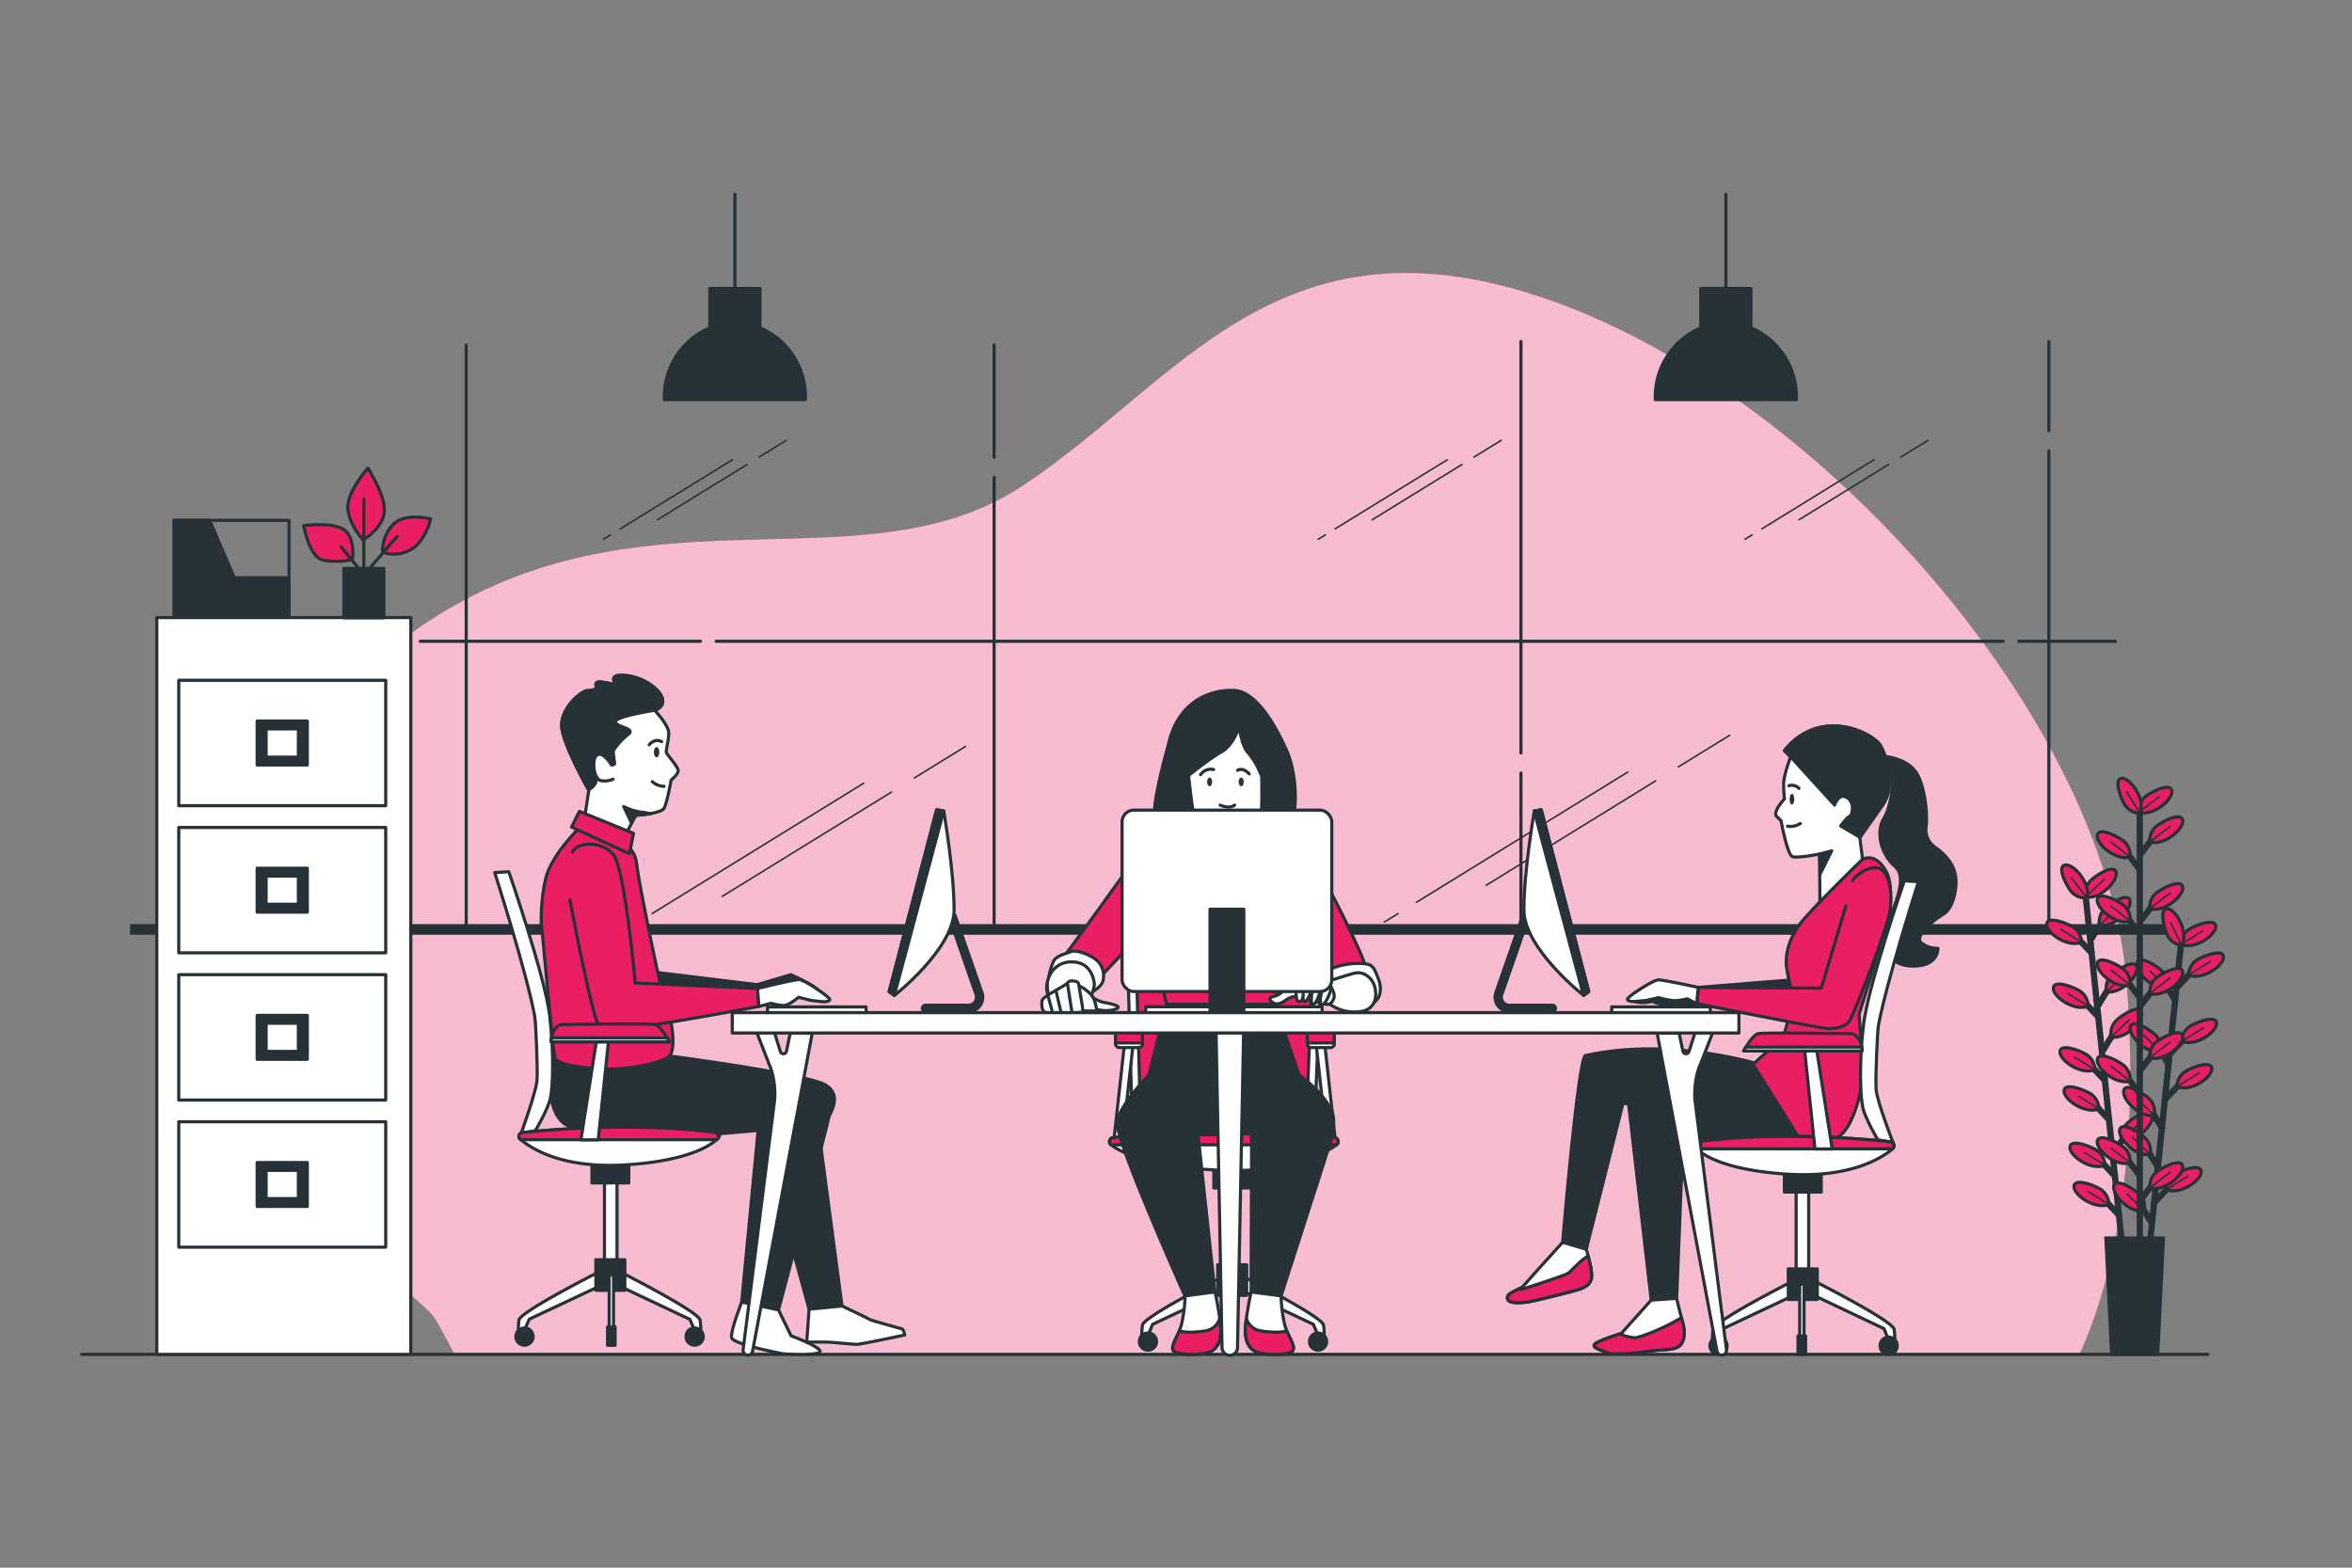 <svg xmlns="http://www.w3.org/2000/svg" viewBox="0 0 750 500"><rect x="0" y="0" width="750" height="500" fill="#808080" stroke="none"/><g id="freepik--background-simple--inject-177"><path d="M139,421c2.21,3.87,4.42,8,5.95,11H663c4.4-9,21.07-48.56,15-120-7-82-96-185-183-216s-119,26-169,59-118-1-186,41S68,319,90,361,135,414,139,421Z" style="fill:#E91E63"></path><path d="M139,421c2.21,3.87,4.42,8,5.95,11H663c4.4-9,21.07-48.56,15-120-7-82-96-185-183-216s-119,26-169,59-118-1-186,41S68,319,90,361,135,414,139,421Z" style="fill:#fff;opacity:0.7"></path></g><g id="freepik--Window--inject-177"><rect x="41.48" y="294.74" width="649.15" height="3.39" style="fill:#263238"></rect><line x1="485" y1="240.17" x2="485" y2="108.9" style="fill:none;stroke:#263238;stroke-linecap:round;stroke-linejoin:round"></line><line x1="485" y1="296.74" x2="485" y2="246.55" style="fill:none;stroke:#263238;stroke-linecap:round;stroke-linejoin:round"></line><line x1="317" y1="145.9" x2="317" y2="110.07" style="fill:none;stroke:#263238;stroke-linecap:round;stroke-linejoin:round"></line><line x1="317" y1="296.74" x2="317" y2="152.28" style="fill:none;stroke:#263238;stroke-linecap:round;stroke-linejoin:round"></line><line x1="653.34" y1="137.4" x2="653.34" y2="108.9" style="fill:none;stroke:#263238;stroke-linecap:round;stroke-linejoin:round"></line><line x1="653.34" y1="296.74" x2="653.34" y2="143.77" style="fill:none;stroke:#263238;stroke-linecap:round;stroke-linejoin:round"></line><line x1="148.66" y1="296.74" x2="148.66" y2="110.07" style="fill:none;stroke:#263238;stroke-linecap:round;stroke-linejoin:round"></line><line x1="643.74" y1="204.53" x2="674.57" y2="204.53" style="fill:none;stroke:#263238;stroke-linecap:round;stroke-linejoin:round"></line><line x1="228.37" y1="204.53" x2="638.78" y2="204.53" style="fill:none;stroke:#263238;stroke-linecap:round;stroke-linejoin:round"></line><line x1="134" y1="204.53" x2="223.41" y2="204.53" style="fill:none;stroke:#263238;stroke-linecap:round;stroke-linejoin:round"></line><line x1="422.66" y1="170.58" x2="420.35" y2="171.99" style="fill:none;stroke:#263238;stroke-linecap:round;stroke-linejoin:round;stroke-width:0.5px"></line><line x1="461.48" y1="146.65" x2="425.75" y2="168.67" style="fill:none;stroke:#263238;stroke-linecap:round;stroke-linejoin:round;stroke-width:0.5px"></line><line x1="466.19" y1="148.14" x2="437.57" y2="165.78" style="fill:none;stroke:#263238;stroke-linecap:round;stroke-linejoin:round;stroke-width:0.5px"></line><line x1="478.69" y1="140.44" x2="470.05" y2="145.76" style="fill:none;stroke:#263238;stroke-linecap:round;stroke-linejoin:round;stroke-width:0.5px"></line><line x1="194.7" y1="170.58" x2="192.4" y2="171.99" style="fill:none;stroke:#263238;stroke-linecap:round;stroke-linejoin:round;stroke-width:0.5px"></line><line x1="233.52" y1="146.65" x2="197.79" y2="168.67" style="fill:none;stroke:#263238;stroke-linecap:round;stroke-linejoin:round;stroke-width:0.5px"></line><line x1="238.23" y1="148.14" x2="209.61" y2="165.78" style="fill:none;stroke:#263238;stroke-linecap:round;stroke-linejoin:round;stroke-width:0.5px"></line><line x1="250.73" y1="140.44" x2="242.09" y2="145.76" style="fill:none;stroke:#263238;stroke-linecap:round;stroke-linejoin:round;stroke-width:0.5px"></line><line x1="558.73" y1="170.58" x2="556.43" y2="171.99" style="fill:none;stroke:#263238;stroke-linecap:round;stroke-linejoin:round;stroke-width:0.5px"></line><line x1="597.55" y1="146.65" x2="561.82" y2="168.67" style="fill:none;stroke:#263238;stroke-linecap:round;stroke-linejoin:round;stroke-width:0.5px"></line><line x1="602.26" y1="148.14" x2="573.64" y2="165.78" style="fill:none;stroke:#263238;stroke-linecap:round;stroke-linejoin:round;stroke-width:0.5px"></line><line x1="614.76" y1="140.44" x2="606.12" y2="145.76" style="fill:none;stroke:#263238;stroke-linecap:round;stroke-linejoin:round;stroke-width:0.5px"></line><line x1="275.4" y1="249.8" x2="207.98" y2="291.35" style="fill:none;stroke:#263238;stroke-linecap:round;stroke-linejoin:round;stroke-width:0.5px"></line><line x1="284.29" y1="252.61" x2="230.28" y2="285.9" style="fill:none;stroke:#263238;stroke-linecap:round;stroke-linejoin:round;stroke-width:0.5px"></line><line x1="307.88" y1="238.07" x2="291.57" y2="248.12" style="fill:none;stroke:#263238;stroke-linecap:round;stroke-linejoin:round;stroke-width:0.5px"></line><line x1="445.78" y1="291.4" x2="441.43" y2="294.08" style="fill:none;stroke:#263238;stroke-linecap:round;stroke-linejoin:round;stroke-width:0.5px"></line><line x1="519.04" y1="246.26" x2="451.62" y2="287.81" style="fill:none;stroke:#263238;stroke-linecap:round;stroke-linejoin:round;stroke-width:0.5px"></line><line x1="527.93" y1="249.06" x2="473.92" y2="282.35" style="fill:none;stroke:#263238;stroke-linecap:round;stroke-linejoin:round;stroke-width:0.5px"></line><line x1="551.52" y1="234.53" x2="535.21" y2="244.58" style="fill:none;stroke:#263238;stroke-linecap:round;stroke-linejoin:round;stroke-width:0.5px"></line></g><g id="freepik--Lamps--inject-177"><path d="M242.34,104.54V92h-16v12.57a23.9,23.9,0,0,0-14.51,22.34c0,.18,0,.37,0,.55h45c0-.18,0-.37,0-.55A23.89,23.89,0,0,0,242.34,104.54Z" style="fill:#263238;stroke:#263238;stroke-linecap:round;stroke-linejoin:round"></path><line x1="234.34" y1="91.97" x2="234.34" y2="61.97" style="fill:none;stroke:#263238;stroke-linecap:round;stroke-linejoin:round"></line><path d="M558.34,104.54V92h-16v12.57a23.9,23.9,0,0,0-14.51,22.34c0,.18,0,.37,0,.55h45c0-.18,0-.37,0-.55A23.89,23.89,0,0,0,558.34,104.54Z" style="fill:#263238;stroke:#263238;stroke-linecap:round;stroke-linejoin:round"></path><line x1="550.34" y1="91.97" x2="550.34" y2="61.97" style="fill:none;stroke:#263238;stroke-linecap:round;stroke-linejoin:round"></line></g><g id="freepik--Floor--inject-177"><line x1="26" y1="431.97" x2="704" y2="431.97" style="fill:none;stroke:#263238;stroke-linecap:round;stroke-linejoin:round"></line></g><g id="freepik--Plant--inject-177"><line x1="665.17" y1="286.71" x2="676.63" y2="396.5" style="fill:none;stroke:#263238;stroke-miterlimit:10;stroke-width:2px"></line><line x1="674.78" y1="375.49" x2="669.59" y2="370" style="fill:none;stroke:#263238;stroke-miterlimit:10;stroke-width:2px"></line><path d="M671.17,371.65a5.88,5.88,0,0,0-2.07-4.41c-1.33-1.19-8.35-4.14-9-1.67C659.36,368.26,666.54,373.54,671.17,371.65Z" style="fill:#E91E63;stroke:#263238;stroke-miterlimit:10"></path><line x1="671.17" y1="371.65" x2="664.49" y2="367.48" style="fill:none;stroke:#263238;stroke-miterlimit:10;stroke-width:0.5px"></line><line x1="676.09" y1="387.97" x2="670.89" y2="382.49" style="fill:none;stroke:#263238;stroke-miterlimit:10;stroke-width:2px"></line><path d="M672.47,384.13a5.86,5.86,0,0,0-2.07-4.4c-1.33-1.19-8.35-4.15-9-1.67C660.66,380.74,667.85,386,672.47,384.13Z" style="fill:#E91E63;stroke:#263238;stroke-miterlimit:10"></path><line x1="672.47" y1="384.13" x2="665.79" y2="379.97" style="fill:none;stroke:#263238;stroke-miterlimit:10;stroke-width:0.5px"></line><line x1="671.6" y1="345.02" x2="666.41" y2="339.53" style="fill:none;stroke:#263238;stroke-miterlimit:10;stroke-width:2px"></line><path d="M668,341.18a5.88,5.88,0,0,0-2.07-4.41c-1.33-1.19-8.35-4.14-9-1.67C656.18,337.79,663.36,343.07,668,341.18Z" style="fill:#E91E63;stroke:#263238;stroke-miterlimit:10"></path><line x1="667.99" y1="341.18" x2="661.31" y2="337.02" style="fill:none;stroke:#263238;stroke-miterlimit:10;stroke-width:0.5px"></line><line x1="672.91" y1="357.51" x2="667.71" y2="352.02" style="fill:none;stroke:#263238;stroke-miterlimit:10;stroke-width:2px"></line><path d="M669.29,353.66a5.86,5.86,0,0,0-2.07-4.4c-1.33-1.19-8.35-4.14-9-1.67C657.48,350.27,664.67,355.55,669.29,353.66Z" style="fill:#E91E63;stroke:#263238;stroke-miterlimit:10"></path><line x1="669.29" y1="353.66" x2="662.61" y2="349.5" style="fill:none;stroke:#263238;stroke-miterlimit:10;stroke-width:0.5px"></line><line x1="669.49" y1="324.74" x2="664.29" y2="319.25" style="fill:none;stroke:#263238;stroke-miterlimit:10;stroke-width:2px"></line><path d="M665.87,320.9a5.88,5.88,0,0,0-2.07-4.41c-1.33-1.19-8.35-4.14-9-1.67C654.06,317.51,661.25,322.78,665.87,320.9Z" style="fill:#E91E63;stroke:#263238;stroke-miterlimit:10"></path><line x1="665.87" y1="320.9" x2="659.19" y2="316.73" style="fill:none;stroke:#263238;stroke-miterlimit:10;stroke-width:0.5px"></line><line x1="667.36" y1="304.37" x2="662.17" y2="298.88" style="fill:none;stroke:#263238;stroke-miterlimit:10;stroke-width:2px"></line><path d="M663.75,300.52a5.91,5.91,0,0,0-2.07-4.4c-1.34-1.19-8.35-4.14-9-1.67C651.94,297.13,659.12,302.41,663.75,300.52Z" style="fill:#E91E63;stroke:#263238;stroke-miterlimit:10"></path><line x1="663.75" y1="300.52" x2="657.07" y2="296.36" style="fill:none;stroke:#263238;stroke-miterlimit:10;stroke-width:0.5px"></line><line x1="673.91" y1="368.1" x2="677.86" y2="361.66" style="fill:none;stroke:#263238;stroke-miterlimit:10;stroke-width:2px"></line><path d="M676.66,363.59a5.85,5.85,0,0,1,1.11-4.73c1.06-1.44,7.31-5.78,8.48-3.5C687.51,357.84,681.57,364.49,676.66,363.59Z" style="fill:#E91E63;stroke:#263238;stroke-miterlimit:10"></path><line x1="676.66" y1="363.59" x2="682.67" y2="357.85" style="fill:none;stroke:#263238;stroke-miterlimit:10;stroke-width:0.5px"></line><line x1="670.48" y1="335.24" x2="674.43" y2="328.8" style="fill:none;stroke:#263238;stroke-miterlimit:10;stroke-width:2px"></line><path d="M673.23,330.74a5.87,5.87,0,0,1,1.11-4.74c1.06-1.44,7.31-5.78,8.48-3.5C684.08,325,678.14,331.63,673.23,330.74Z" style="fill:#E91E63;stroke:#263238;stroke-miterlimit:10"></path><line x1="673.23" y1="330.74" x2="679.24" y2="324.99" style="fill:none;stroke:#263238;stroke-miterlimit:10;stroke-width:0.5px"></line><line x1="668.98" y1="320.8" x2="672.92" y2="314.36" style="fill:none;stroke:#263238;stroke-miterlimit:10;stroke-width:2px"></line><path d="M671.72,316.3a5.87,5.87,0,0,1,1.11-4.74c1.06-1.44,7.32-5.78,8.48-3.5C682.57,310.54,676.64,317.19,671.72,316.3Z" style="fill:#E91E63;stroke:#263238;stroke-miterlimit:10"></path><line x1="671.72" y1="316.3" x2="677.74" y2="310.55" style="fill:none;stroke:#263238;stroke-miterlimit:10;stroke-width:0.5px"></line><line x1="666.77" y1="299.64" x2="670.72" y2="293.2" style="fill:none;stroke:#263238;stroke-miterlimit:10;stroke-width:2px"></line><path d="M669.51,295.13a5.88,5.88,0,0,1,1.11-4.74c1.06-1.44,7.32-5.78,8.48-3.5C680.36,289.38,674.43,296,669.51,295.13Z" style="fill:#E91E63;stroke:#263238;stroke-miterlimit:10"></path><line x1="669.51" y1="295.13" x2="675.53" y2="289.38" style="fill:none;stroke:#263238;stroke-miterlimit:10;stroke-width:0.5px"></line><path d="M665.08,286.1a5.88,5.88,0,0,1,1.11-4.74c1.06-1.44,7.31-5.77,8.48-3.49C675.93,280.35,670,287,665.08,286.1Z" style="fill:#E91E63;stroke:#263238;stroke-miterlimit:10"></path><line x1="665.08" y1="286.1" x2="671.09" y2="280.35" style="fill:none;stroke:#263238;stroke-miterlimit:10;stroke-width:0.5px"></line><path d="M665.43,286.35a5.89,5.89,0,0,1-4.6-1.6c-1.32-1.21-5-7.88-2.59-8.8C660.84,275,666.83,281.55,665.43,286.35Z" style="fill:#E91E63;stroke:#263238;stroke-miterlimit:10"></path><line x1="665.43" y1="286.35" x2="660.34" y2="279.76" style="fill:none;stroke:#263238;stroke-miterlimit:10;stroke-width:0.5px"></line><line x1="695.39" y1="301.83" x2="684" y2="411.63" style="fill:none;stroke:#263238;stroke-miterlimit:10;stroke-width:2px"></line><line x1="686.52" y1="390.68" x2="682.57" y2="384.25" style="fill:none;stroke:#263238;stroke-miterlimit:10;stroke-width:2px"></line><path d="M683.77,386.18a5.88,5.88,0,0,0-1.11-4.74c-1.06-1.44-7.32-5.77-8.48-3.49C672.92,380.43,678.86,387.08,683.77,386.18Z" style="fill:#E91E63;stroke:#263238;stroke-miterlimit:10"></path><line x1="683.77" y1="386.18" x2="678.09" y2="380.73" style="fill:none;stroke:#263238;stroke-miterlimit:10;stroke-width:0.5px"></line><line x1="689.68" y1="360.21" x2="685.73" y2="353.78" style="fill:none;stroke:#263238;stroke-miterlimit:10;stroke-width:2px"></line><path d="M686.93,355.71a5.88,5.88,0,0,0-1.11-4.74c-1.06-1.44-7.32-5.77-8.48-3.49C676.08,350,682,356.61,686.93,355.71Z" style="fill:#E91E63;stroke:#263238;stroke-miterlimit:10"></path><line x1="686.93" y1="355.71" x2="681.25" y2="350.26" style="fill:none;stroke:#263238;stroke-miterlimit:10;stroke-width:0.5px"></line><line x1="688.39" y1="372.7" x2="684.43" y2="366.26" style="fill:none;stroke:#263238;stroke-miterlimit:10;stroke-width:2px"></line><path d="M685.64,368.2a5.9,5.9,0,0,0-1.12-4.74c-1.06-1.44-7.32-5.77-8.48-3.49C674.78,362.45,680.72,369.09,685.64,368.2Z" style="fill:#E91E63;stroke:#263238;stroke-miterlimit:10"></path><line x1="685.64" y1="368.2" x2="679.96" y2="362.75" style="fill:none;stroke:#263238;stroke-miterlimit:10;stroke-width:0.5px"></line><line x1="691.79" y1="339.93" x2="687.83" y2="333.49" style="fill:none;stroke:#263238;stroke-miterlimit:10;stroke-width:2px"></line><path d="M689,335.43a5.9,5.9,0,0,0-1.12-4.74c-1.06-1.44-7.32-5.77-8.48-3.49C678.18,329.68,684.12,336.32,689,335.43Z" style="fill:#E91E63;stroke:#263238;stroke-miterlimit:10"></path><line x1="689.04" y1="335.43" x2="683.36" y2="329.98" style="fill:none;stroke:#263238;stroke-miterlimit:10;stroke-width:0.5px"></line><line x1="693.9" y1="319.56" x2="689.95" y2="313.12" style="fill:none;stroke:#263238;stroke-miterlimit:10;stroke-width:2px"></line><path d="M691.15,315.05a5.85,5.85,0,0,0-1.11-4.73c-1.06-1.44-7.32-5.78-8.48-3.5C680.3,309.31,686.24,316,691.15,315.05Z" style="fill:#E91E63;stroke:#263238;stroke-miterlimit:10"></path><line x1="691.15" y1="315.05" x2="685.47" y2="309.6" style="fill:none;stroke:#263238;stroke-miterlimit:10;stroke-width:0.5px"></line><line x1="687.19" y1="383.28" x2="692.38" y2="377.79" style="fill:none;stroke:#263238;stroke-miterlimit:10;stroke-width:2px"></line><path d="M690.8,379.43a5.89,5.89,0,0,1,2.06-4.41c1.34-1.19,8.35-4.14,9-1.67C702.61,376,695.43,381.32,690.8,379.43Z" style="fill:#E91E63;stroke:#263238;stroke-miterlimit:10"></path><line x1="690.8" y1="379.43" x2="697.87" y2="375.04" style="fill:none;stroke:#263238;stroke-miterlimit:10;stroke-width:0.5px"></line><line x1="690.6" y1="350.42" x2="695.79" y2="344.93" style="fill:none;stroke:#263238;stroke-miterlimit:10;stroke-width:2px"></line><path d="M694.21,346.57a5.9,5.9,0,0,1,2.06-4.41c1.34-1.19,8.35-4.14,9-1.67C706,343.18,698.84,348.46,694.21,346.57Z" style="fill:#E91E63;stroke:#263238;stroke-miterlimit:10"></path><line x1="694.21" y1="346.57" x2="701.28" y2="342.18" style="fill:none;stroke:#263238;stroke-miterlimit:10;stroke-width:0.5px"></line><line x1="692.09" y1="335.98" x2="697.28" y2="330.49" style="fill:none;stroke:#263238;stroke-miterlimit:10;stroke-width:2px"></line><path d="M695.71,332.13a5.89,5.89,0,0,1,2.06-4.41c1.34-1.19,8.35-4.14,9-1.67C707.51,328.74,700.33,334,695.71,332.13Z" style="fill:#E91E63;stroke:#263238;stroke-miterlimit:10"></path><line x1="695.71" y1="332.13" x2="702.78" y2="327.74" style="fill:none;stroke:#263238;stroke-miterlimit:10;stroke-width:0.5px"></line><line x1="694.29" y1="314.81" x2="699.48" y2="309.32" style="fill:none;stroke:#263238;stroke-miterlimit:10;stroke-width:2px"></line><path d="M697.9,311a5.89,5.89,0,0,1,2.07-4.41c1.33-1.19,8.35-4.14,9-1.67C709.71,307.57,702.53,312.85,697.9,311Z" style="fill:#E91E63;stroke:#263238;stroke-miterlimit:10"></path><line x1="697.9" y1="310.96" x2="704.97" y2="306.57" style="fill:none;stroke:#263238;stroke-miterlimit:10;stroke-width:0.5px"></line><path d="M695.42,301.21a5.86,5.86,0,0,1,2.07-4.4c1.33-1.19,8.35-4.15,9-1.68C707.23,297.82,700.05,303.1,695.42,301.21Z" style="fill:#E91E63;stroke:#263238;stroke-miterlimit:10"></path><line x1="695.42" y1="301.21" x2="702.49" y2="296.83" style="fill:none;stroke:#263238;stroke-miterlimit:10;stroke-width:0.5px"></line><path d="M695.71,301.53a5.9,5.9,0,0,1-4.16-2.52c-1-1.45-3.25-8.73-.72-9.14C693.57,289.43,698.08,297.13,695.71,301.53Z" style="fill:#E91E63;stroke:#263238;stroke-miterlimit:10"></path><line x1="695.71" y1="301.53" x2="692.09" y2="294.04" style="fill:none;stroke:#263238;stroke-miterlimit:10;stroke-width:0.5px"></line><line x1="682.34" y1="257.12" x2="682.34" y2="395.96" style="fill:none;stroke:#263238;stroke-miterlimit:10;stroke-width:2px"></line><line x1="682.45" y1="375.09" x2="677.85" y2="369.09" style="fill:none;stroke:#263238;stroke-miterlimit:10;stroke-width:2px"></line><path d="M679.25,370.89a5.89,5.89,0,0,0-1.6-4.6c-1.2-1.32-7.87-5-8.79-2.59C667.86,366.29,674.45,372.29,679.25,370.89Z" style="fill:#E91E63;stroke:#263238;stroke-miterlimit:10"></path><line x1="679.25" y1="370.89" x2="673.04" y2="366.06" style="fill:none;stroke:#263238;stroke-miterlimit:10;stroke-width:0.5px"></line><line x1="682.45" y1="349" x2="677.85" y2="343" style="fill:none;stroke:#263238;stroke-miterlimit:10;stroke-width:2px"></line><path d="M679.25,344.8a5.89,5.89,0,0,0-1.6-4.6c-1.2-1.32-7.87-5-8.79-2.6C667.86,340.2,674.45,346.2,679.25,344.8Z" style="fill:#E91E63;stroke:#263238;stroke-miterlimit:10"></path><line x1="679.25" y1="344.8" x2="673.04" y2="339.97" style="fill:none;stroke:#263238;stroke-miterlimit:10;stroke-width:0.5px"></line><line x1="682.45" y1="318.36" x2="677.85" y2="312.37" style="fill:none;stroke:#263238;stroke-miterlimit:10;stroke-width:2px"></line><path d="M679.25,314.17a5.89,5.89,0,0,0-1.6-4.6c-1.2-1.32-7.87-5-8.79-2.6C667.86,309.57,674.45,315.56,679.25,314.17Z" style="fill:#E91E63;stroke:#263238;stroke-miterlimit:10"></path><line x1="679.25" y1="314.17" x2="673.04" y2="309.33" style="fill:none;stroke:#263238;stroke-miterlimit:10;stroke-width:0.5px"></line><line x1="682.45" y1="297.97" x2="677.85" y2="291.97" style="fill:none;stroke:#263238;stroke-miterlimit:10;stroke-width:2px"></line><path d="M679.25,293.77a5.86,5.86,0,0,0-1.6-4.59c-1.2-1.33-7.87-5-8.79-2.6C667.86,289.18,674.45,295.17,679.25,293.77Z" style="fill:#E91E63;stroke:#263238;stroke-miterlimit:10"></path><line x1="679.25" y1="293.77" x2="673.04" y2="288.94" style="fill:none;stroke:#263238;stroke-miterlimit:10;stroke-width:0.5px"></line><line x1="682.45" y1="277.49" x2="677.85" y2="271.49" style="fill:none;stroke:#263238;stroke-miterlimit:10;stroke-width:2px"></line><path d="M679.25,273.29a5.89,5.89,0,0,0-1.6-4.6c-1.2-1.32-7.87-5-8.79-2.59C667.86,268.69,674.45,274.69,679.25,273.29Z" style="fill:#E91E63;stroke:#263238;stroke-miterlimit:10"></path><line x1="679.25" y1="273.29" x2="673.04" y2="268.46" style="fill:none;stroke:#263238;stroke-miterlimit:10;stroke-width:0.5px"></line><line x1="682.35" y1="383.06" x2="686.94" y2="377.06" style="fill:none;stroke:#263238;stroke-miterlimit:10;stroke-width:2px"></line><path d="M685.54,378.86a5.89,5.89,0,0,1,1.6-4.6c1.21-1.32,7.88-5,8.8-2.6C696.94,374.26,690.34,380.26,685.54,378.86Z" style="fill:#E91E63;stroke:#263238;stroke-miterlimit:10"></path><line x1="685.54" y1="378.86" x2="692.12" y2="373.77" style="fill:none;stroke:#263238;stroke-miterlimit:10;stroke-width:0.5px"></line><line x1="682.35" y1="341.56" x2="686.94" y2="335.56" style="fill:none;stroke:#263238;stroke-miterlimit:10;stroke-width:2px"></line><path d="M685.54,337.36a5.89,5.89,0,0,1,1.6-4.6c1.21-1.32,7.88-5,8.8-2.59C696.94,332.76,690.34,338.76,685.54,337.36Z" style="fill:#E91E63;stroke:#263238;stroke-miterlimit:10"></path><line x1="685.54" y1="337.36" x2="692.12" y2="332.27" style="fill:none;stroke:#263238;stroke-miterlimit:10;stroke-width:0.5px"></line><line x1="682.35" y1="321.08" x2="686.94" y2="315.08" style="fill:none;stroke:#263238;stroke-miterlimit:10;stroke-width:2px"></line><path d="M685.54,316.88a5.89,5.89,0,0,1,1.6-4.6c1.21-1.32,7.88-5,8.8-2.6C696.94,312.28,690.34,318.28,685.54,316.88Z" style="fill:#E91E63;stroke:#263238;stroke-miterlimit:10"></path><line x1="685.54" y1="316.88" x2="692.12" y2="311.79" style="fill:none;stroke:#263238;stroke-miterlimit:10;stroke-width:0.5px"></line><line x1="682.35" y1="294" x2="686.94" y2="288.01" style="fill:none;stroke:#263238;stroke-miterlimit:10;stroke-width:2px"></line><path d="M685.54,289.81a5.89,5.89,0,0,1,1.6-4.6c1.21-1.32,7.88-5,8.8-2.6C696.94,285.21,690.34,291.21,685.54,289.81Z" style="fill:#E91E63;stroke:#263238;stroke-miterlimit:10"></path><line x1="685.54" y1="289.81" x2="692.12" y2="284.71" style="fill:none;stroke:#263238;stroke-miterlimit:10;stroke-width:0.5px"></line><line x1="682.35" y1="272.72" x2="686.94" y2="266.73" style="fill:none;stroke:#263238;stroke-miterlimit:10;stroke-width:2px"></line><path d="M685.54,268.52a5.87,5.87,0,0,1,1.6-4.59c1.21-1.33,7.88-5,8.8-2.6C696.94,263.93,690.34,269.92,685.54,268.52Z" style="fill:#E91E63;stroke:#263238;stroke-miterlimit:10"></path><line x1="685.54" y1="268.52" x2="692.12" y2="263.43" style="fill:none;stroke:#263238;stroke-miterlimit:10;stroke-width:0.5px"></line><path d="M682.07,259.08a5.87,5.87,0,0,1,1.6-4.59c1.2-1.32,7.87-5,8.79-2.6C693.46,254.49,686.87,260.48,682.07,259.08Z" style="fill:#E91E63;stroke:#263238;stroke-miterlimit:10"></path><line x1="682.07" y1="259.08" x2="688.65" y2="253.99" style="fill:none;stroke:#263238;stroke-miterlimit:10;stroke-width:0.5px"></line><path d="M682.39,259.37a5.9,5.9,0,0,1-4.4-2.07c-1.19-1.34-4.14-8.36-1.66-9C679,247.56,684.29,254.74,682.39,259.37Z" style="fill:#E91E63;stroke:#263238;stroke-miterlimit:10"></path><line x1="682.39" y1="259.37" x2="678.02" y2="252.29" style="fill:none;stroke:#263238;stroke-miterlimit:10;stroke-width:0.5px"></line><polygon points="688.05 431.98 673.35 431.98 671.51 394.84 689.89 394.84 688.05 431.98" style="fill:#263238;stroke:#263238;stroke-miterlimit:10"></polygon></g><g id="freepik--file-cabinet--inject-177"><rect x="50" y="196.97" width="81" height="235" style="fill:#fff;stroke:#263238;stroke-linecap:round;stroke-linejoin:round"></rect><rect x="57" y="216.97" width="66" height="40" style="fill:#fff;stroke:#263238;stroke-linecap:round;stroke-linejoin:round"></rect><rect x="82" y="229.97" width="16" height="14" style="fill:#263238;stroke:#263238;stroke-linecap:round;stroke-linejoin:round"></rect><rect x="84.86" y="232.48" width="10.29" height="9" style="fill:#fff;stroke:#263238;stroke-linecap:round;stroke-linejoin:round"></rect><rect x="57" y="263.91" width="66" height="40" style="fill:#fff;stroke:#263238;stroke-linecap:round;stroke-linejoin:round"></rect><rect x="82" y="276.91" width="16" height="14" style="fill:#263238;stroke:#263238;stroke-linecap:round;stroke-linejoin:round"></rect><rect x="84.86" y="279.41" width="10.29" height="9" style="fill:#fff;stroke:#263238;stroke-linecap:round;stroke-linejoin:round"></rect><rect x="57" y="310.85" width="66" height="40" style="fill:#fff;stroke:#263238;stroke-linecap:round;stroke-linejoin:round"></rect><rect x="82" y="323.85" width="16" height="14" style="fill:#263238;stroke:#263238;stroke-linecap:round;stroke-linejoin:round"></rect><rect x="84.86" y="326.35" width="10.29" height="9" style="fill:#fff;stroke:#263238;stroke-linecap:round;stroke-linejoin:round"></rect><rect x="57" y="357.78" width="66" height="40" style="fill:#fff;stroke:#263238;stroke-linecap:round;stroke-linejoin:round"></rect><rect x="82" y="370.78" width="16" height="14" style="fill:#263238;stroke:#263238;stroke-linecap:round;stroke-linejoin:round"></rect><rect x="84.86" y="373.28" width="10.29" height="9" style="fill:#fff;stroke:#263238;stroke-linecap:round;stroke-linejoin:round"></rect><rect x="55.53" y="165.95" width="36.63" height="30.67" style="fill:none;stroke:#263238;stroke-linecap:round;stroke-linejoin:round"></rect><polygon points="92.17 184.26 74.7 184.26 67.03 166.37 66.97 165.95 55.53 165.95 55.53 196.61 92.17 196.61 92.17 184.26" style="fill:#263238;stroke:#263238;stroke-linecap:round;stroke-linejoin:round"></polygon><rect x="109.63" y="181.28" width="12.78" height="15.76" style="fill:#263238;stroke:#263238;stroke-linecap:round;stroke-linejoin:round"></rect><path d="M115.7,172.2s5.43-2.85,6.71-8-5.11-14.91-5.11-14.91-6.39,7.24-6.39,12.36S115.7,172.2,115.7,172.2Z" style="fill:#E91E63;stroke:#263238;stroke-linecap:round;stroke-linejoin:round"></path><path d="M112.41,178.46s1-7-2.78-9.53-12.78-1.28-12.78-1.28,1.7,10.22,6.39,11.07A24.4,24.4,0,0,0,112.41,178.46Z" style="fill:#E91E63;stroke:#263238;stroke-linecap:round;stroke-linejoin:round"></path><path d="M122,176.17a12.3,12.3,0,0,1,3.41-8.95c3.83-3.83,11.93-1.7,11.93-1.7s-1.71,7.24-6.39,9.8A11.25,11.25,0,0,1,122,176.17Z" style="fill:#E91E63;stroke:#263238;stroke-linecap:round;stroke-linejoin:round"></path><line x1="114.74" y1="181.71" x2="108.78" y2="174.46" style="fill:none;stroke:#263238;stroke-linecap:round;stroke-linejoin:round"></line><polyline points="116.02 159.13 116.02 183.41 126.67 171.06" style="fill:none;stroke:#263238;stroke-linecap:round;stroke-linejoin:round"></polyline></g><g id="freepik--character-3--inject-177"><path d="M601.26,241.27s5.93.54,9.17,4.31,4.31,13.75,3.77,18.06a6.74,6.74,0,0,0,2.88,6.58c3,2.19,5.88,5.15,6.5,9.1.57,3.67-.52,10.27-4,12.35-4,2.43-9.43,7.28-6.74,9.17a8.13,8.13,0,0,0,5.12,1.62s.27,5.66-7.81,5.66-10-5.93-8.09-12.94,6.47-15.1,2.16-18.87S598,265.53,600.72,261s3.78-14.29,1.35-16.72S601.26,241.27,601.26,241.27Z" style="fill:#263238;stroke:#263238;stroke-linecap:round;stroke-linejoin:round"></path><path d="M519,349.26l7.54,65.41,8.11-.56,2-50,5-.56,31.59,2a45.79,45.79,0,0,1,5-.84c1.12,0,2.51-3.07-4.19-5.87S520.93,347,519.82,347,519,349.26,519,349.26Z" style="fill:#263238;stroke:#263238;stroke-linecap:round;stroke-linejoin:round"></path><path d="M562.86,340s-29-9.61-57.3-3.35c-2.32.51-7.27,59.54-7.27,59.54l7.55,2.23,11.74-46.68s49.2,14.26,59.26,12.86S562.86,340,562.86,340Z" style="fill:#263238;stroke:#263238;stroke-linecap:round;stroke-linejoin:round"></path><path d="M571,241.36s-2.24,5.87-2.24,8.66a37,37,0,0,0,.28,4.75s-3.91,4.2-2.51,5.6l1.4,1.39s2,10.9,3.63,11.46,8.66-.83,8.66-.83l.11,15.41L594.17,276l-1.12-8.95s3.36-4.75,7.27-10.34S602,242.2,599.76,238s-19.29-12.86-30.75,1.4Z" style="fill:#fff;stroke:#263238;stroke-linecap:round;stroke-linejoin:round"></path><polygon points="580.2 272.38 584.09 271.37 580.48 278.59 580.2 272.38" style="fill:#263238;stroke:#263238;stroke-linecap:round;stroke-linejoin:round"></polygon><path d="M599.76,238c-2.23-4.19-19.29-12.86-30.75,1.4l2,2,14,15.37s1.43-4.56,4.47-2c2,1.68,1.12,5.32.28,5.6s-2.8,3.07-2.8,3.07l6.15,3.63s3.36-4.75,7.27-10.34S602,242.2,599.76,238Z" style="fill:#263238;stroke:#263238;stroke-linecap:round;stroke-linejoin:round"></path><ellipse cx="571.41" cy="254.9" rx="0.75" ry="1.72" style="fill:#263238"></ellipse><path d="M570.44,250.6a3.17,3.17,0,0,1,3.23.86" style="fill:none;stroke:#263238;stroke-linecap:round;stroke-linejoin:round"></path><path d="M570,263.51a5.85,5.85,0,0,0,4.09-.86" style="fill:none;stroke:#263238;stroke-linecap:round;stroke-linejoin:round"></path><path d="M571.61,312.5l-30.08,2.43-9.67-.9s-13.32,4.53-10.72,5.4a10.44,10.44,0,0,0,5.62-.06,22.19,22.19,0,0,0,7.86,1.56,26.6,26.6,0,0,0,6.48-.87l33.56,5.05Z" style="fill:#263238;stroke:#263238;stroke-linecap:round;stroke-linejoin:round"></path><path d="M593.61,274.34s-17.33,16.77-20.12,21-3.92,7.82-3.92,11.46,2.52,11.74,2.52,11.74l-3.36,12L559,339.47l15.37,24.6s7,1.4,11.75-1.4,7.82-14.81,7.82-20.68-1.12-18.45-1.12-18.45,6.43-20.13,8.39-27.67,2.24-14.26.28-17.89S596.41,272.39,593.61,274.34Z" style="fill:#E91E63;stroke:#263238;stroke-linecap:round;stroke-linejoin:round"></path><path d="M526.52,414.67,517,425.29s-7.27,2.24-8.39,3.35,1.12,1.68,3.92,2.8,13.14-.56,16.49-.84,6.43,0,7.55-2.79,0-5.87-.28-7l-1.68-6.71Z" style="fill:#fff;stroke:#263238;stroke-linecap:round;stroke-linejoin:round"></path><path d="M516.55,425.44c-1.62.51-7,2.26-7.92,3.2-1.11,1.12,1.12,1.68,3.92,2.8s13.14-.56,16.49-.84,6.43,0,7.55-2.79,0-5.87-.28-7c0-.13-.08-.32-.14-.55-4.88,3.06-13.18,6.42-15,6.42A15.71,15.71,0,0,1,516.55,425.44Z" style="fill:#E91E63;stroke:#263238;stroke-linecap:round;stroke-linejoin:round"></path><path d="M498.29,396.22s-10.9,12-12.3,13.7-5.59,2.23-5.31,4.19,4.75,1.4,6.71,1.12,14.26-3.36,15.93-3.92,3.92-1.39,4.2-3.91-1.68-8.95-1.68-8.95Z" style="fill:#fff;stroke:#263238;stroke-linecap:round;stroke-linejoin:round"></path><path d="M507.52,407.4c.17-1.57-.53-4.66-1.07-6.77-2.75,1.34-5.4,5-6.76,5.65-1.68.84-14.54,5-14.54,5l-.58-.33c-1.76,1-4.1,1.65-3.89,3.13.28,1.95,4.75,1.4,6.71,1.12s14.26-3.36,15.93-3.92S507.24,409.92,507.52,407.4Z" style="fill:#E91E63;stroke:#263238;stroke-linecap:round;stroke-linejoin:round"></path><path d="M588.59,289l-7.81,26.15-39.25-.2-.43,5.13s39.41,8,42.1,8,5.66-.8,6.74-2.69,12.4-29.92,12.94-36.12-.81-10.78-3.24-12.13-7.27,1.08-8.89,3.77" style="fill:#E91E63;stroke:#263238;stroke-linecap:round;stroke-linejoin:round"></path><path d="M541.53,314.93s-11.11-2.45-12.73-2.41-9.85,5.34-9.84,6.15,2.18.76,2.18.76l3.76-.35,4-.9a25.89,25.89,0,0,0,5.14,1,23,23,0,0,0,4-.63l3,1.55Z" style="fill:#fff;stroke:#263238;stroke-linecap:round;stroke-linejoin:round"></path><path d="M611.75,281.2l-4.5-.25s-11.5,33.25-13,45.75-1,23-.25,26.5,4.75,10.25,4.75,10.25l5,1.25s-5.25-13.5-5.5-17.25.4-18.63.75-20.5C601.75,312.45,611.75,281.2,611.75,281.2Z" style="fill:#fff;stroke:#263238;stroke-linecap:round;stroke-linejoin:round"></path><path d="M571.5,408.7S546.75,421.2,546.25,424a23.32,23.32,0,0,0,0,6.25l.87-.88,2.38-5.62,22.25-10.5Z" style="fill:#fff;stroke:#263238;stroke-linecap:round;stroke-linejoin:round"></path><circle cx="548" cy="429.2" r="2.75" style="fill:#263238;stroke:#263238;stroke-linecap:round;stroke-linejoin:round"></circle><path d="M578.75,408.7S603.5,421.2,604,424a23.32,23.32,0,0,1,0,6.25l-.88-.88-2.37-5.62L578.5,413.2Z" style="fill:#fff;stroke:#263238;stroke-linecap:round;stroke-linejoin:round"></path><circle cx="602.25" cy="429.2" r="2.75" style="fill:#263238;stroke:#263238;stroke-linecap:round;stroke-linejoin:round"></circle><rect x="572.75" y="367.95" width="4" height="43.5" style="fill:#fff;stroke:#263238;stroke-linecap:round;stroke-linejoin:round"></rect><rect x="569" y="372.2" width="11.75" height="8" style="fill:#263238;stroke:#263238;stroke-linecap:round;stroke-linejoin:round"></rect><path d="M602.79,364.15c-8.65-.91-36.55-3.33-61.55,0a1.14,1.14,0,0,0-.62,2c2.66,2.51,10,7.07,29.13,8.32,19.73,1.29,29.81-4.76,33.73-8A1.28,1.28,0,0,0,602.79,364.15Z" style="fill:#fff;stroke:#263238;stroke-linecap:round;stroke-linejoin:round"></path><path d="M540.6,366.11l0,0a1.07,1.07,0,0,0,.76.3h62l0,0a1.29,1.29,0,0,0-.7-2.27c-8.67-.9-36.55-3.32-61.55,0A1.14,1.14,0,0,0,540.6,366.11Z" style="fill:#E91E63;stroke:#263238;stroke-linecap:round;stroke-linejoin:round"></path><rect x="570.25" y="404.7" width="9.25" height="9.75" style="fill:#263238;stroke:#263238;stroke-linecap:round;stroke-linejoin:round"></rect><rect x="573.88" y="409.57" width="1.38" height="22.38" style="fill:#fff;stroke:#263238;stroke-linecap:round;stroke-linejoin:round"></rect><rect x="573.34" y="426.11" width="2.42" height="5.86" style="fill:#263238;stroke:#263238;stroke-linecap:round;stroke-linejoin:round"></rect><polygon points="584.25 366.45 578.75 366.45 575.25 332.95 579 332.95 584.25 366.45" style="fill:#fff;stroke:#263238;stroke-linecap:round;stroke-linejoin:round"></polygon><path d="M593.75,335.2H556s2.75-5,4.5-5.5,30.25,0,30.25,0S593.75,330.7,593.75,335.2Z" style="fill:#E91E63;stroke:#263238;stroke-linecap:round;stroke-linejoin:round"></path><path d="M556,335.2h37.75a9.66,9.66,0,0,0-.09-1.25H556.74C556.29,334.67,556,335.2,556,335.2Z" style="fill:#fff;stroke:#263238;stroke-linecap:round;stroke-linejoin:round"></path></g><g id="freepik--character-2--inject-177"><path d="M416.11,279.45h-51a6.12,6.12,0,0,0-6.11,6.28l1.83,64.3-2,14.2h63.69l-3-14.2,2.73-64.21A6.11,6.11,0,0,0,416.11,279.45Z" style="fill:#fff;stroke:#263238;stroke-linecap:round;stroke-linejoin:round"></path><path d="M413.78,283.32H367.41a5.69,5.69,0,0,0-5.55,6l1.65,61L361.7,363.8h57.87l-2.72-13.48,2.48-60.95A5.7,5.7,0,0,0,413.78,283.32Z" style="fill:#E91E63;stroke:#263238;stroke-linecap:round;stroke-linejoin:round"></path><polygon points="358.5 333.63 355.25 363.13 358 363.13 361.25 333.63 358.5 333.63" style="fill:#fff;stroke:#263238;stroke-linecap:round;stroke-linejoin:round"></polygon><polygon points="422.5 333.63 425.75 363.13 423 363.13 419.75 333.63 422.5 333.63" style="fill:#fff;stroke:#263238;stroke-linecap:round;stroke-linejoin:round"></polygon><rect x="355.7" y="328.08" width="8.61" height="6.03" rx="1.14" style="fill:#fff;stroke:#263238;stroke-linecap:round;stroke-linejoin:round"></rect><path d="M363.17,328.08h-6.34a1.13,1.13,0,0,0-1.13,1.14v3.42h8.6v-3.42A1.13,1.13,0,0,0,363.17,328.08Z" style="fill:#E91E63;stroke:#263238;stroke-linecap:round;stroke-linejoin:round"></path><rect x="416.87" y="328.08" width="8.61" height="6.03" rx="1.14" style="fill:#fff;stroke:#263238;stroke-linecap:round;stroke-linejoin:round"></rect><path d="M424.34,328.08H418a1.14,1.14,0,0,0-1.14,1.14v3.42h8.61v-3.42A1.14,1.14,0,0,0,424.34,328.08Z" style="fill:#E91E63;stroke:#263238;stroke-linecap:round;stroke-linejoin:round"></path><path d="M389.55,407.38s-24.75,12.5-25.25,15.25a23.32,23.32,0,0,0,0,6.25l.87-.87,2.38-5.63,22.25-10.5Z" style="fill:#fff;stroke:#263238;stroke-linecap:round;stroke-linejoin:round"></path><circle cx="366.05" cy="427.88" r="2.75" style="fill:#263238;stroke:#263238;stroke-linecap:round;stroke-linejoin:round"></circle><path d="M396.8,407.38s24.75,12.5,25.25,15.25a23.32,23.32,0,0,1,0,6.25l-.88-.87-2.37-5.63-22.25-10.5Z" style="fill:#fff;stroke:#263238;stroke-linecap:round;stroke-linejoin:round"></path><circle cx="420.3" cy="427.88" r="2.75" style="fill:#263238;stroke:#263238;stroke-linecap:round;stroke-linejoin:round"></circle><rect x="390.8" y="366.63" width="4" height="43.5" style="fill:#fff;stroke:#263238;stroke-linecap:round;stroke-linejoin:round"></rect><rect x="387.05" y="370.88" width="11.75" height="8" style="fill:#263238;stroke:#263238;stroke-linecap:round;stroke-linejoin:round"></rect><path d="M425.55,362.85c-9.72-.9-41.84-3.35-70.68,0a1.26,1.26,0,0,0-.61,2.25c3.32,2.55,11.94,6.85,33.15,8.05,22.67,1.29,34.25-4.76,38.76-8A1.25,1.25,0,0,0,425.55,362.85Z" style="fill:#fff;stroke:#263238;stroke-linecap:round;stroke-linejoin:round"></path><path d="M354.24,365.06l.1.07h71.79l.05,0a1.25,1.25,0,0,0-.63-2.25c-9.73-.9-41.84-3.35-70.68,0A1.25,1.25,0,0,0,354.24,365.06Z" style="fill:#E91E63;stroke:#263238;stroke-linecap:round;stroke-linejoin:round"></path><rect x="388.3" y="403.38" width="9.25" height="9.75" style="fill:#263238;stroke:#263238;stroke-linecap:round;stroke-linejoin:round"></rect><rect x="391.92" y="408.26" width="1.38" height="22.38" style="fill:#fff;stroke:#263238;stroke-linecap:round;stroke-linejoin:round"></rect><rect x="391.39" y="424.8" width="2.42" height="5.86" style="fill:#263238;stroke:#263238;stroke-linecap:round;stroke-linejoin:round"></rect><path d="M372,320.32l-5.64,22.49s-9.32,9.55-10.15,15,21.64,55.54,21.64,55.54l9.57-1.25L382.05,362l17.06-.42-.17,50.5,9.57,1.25,15.86-49.42s1.78-5.92.39-9.28c-2.65-6.45-10.5-11.78-10.5-11.78l-7.75-22.51Z" style="fill:#263238;stroke:#263238;stroke-linecap:round;stroke-linejoin:round"></path><path d="M377.89,413.31a46.09,46.09,0,0,1-1.08,8.89c-1,4.07-3.82,7.13-2.55,8.66s8.4,1.27,10.95.51,4.08-3.06,4.08-6.88-1.83-12.43-1.83-12.43Z" style="fill:#fff;stroke:#263238;stroke-linecap:round;stroke-linejoin:round"></path><path d="M374.26,430.86c1.27,1.53,8.4,1.27,10.95.51s4.08-3.06,4.08-6.88a31,31,0,0,0-.35-4,5.58,5.58,0,0,1-4.75,4c-4.8.74-7.19.27-8.14,0C374.85,427.4,373.23,429.63,374.26,430.86Z" style="fill:#E91E63;stroke:#263238;stroke-linecap:round;stroke-linejoin:round"></path><path d="M408.51,413.31a45.21,45.21,0,0,0,1.08,8.89c1,4.07,3.82,7.13,2.55,8.66s-8.41,1.27-10.95.51-4.08-3.06-4.08-6.88,1.83-12.43,1.83-12.43Z" style="fill:#fff;stroke:#263238;stroke-linecap:round;stroke-linejoin:round"></path><path d="M412.14,430.86c-1.28,1.53-8.41,1.27-10.95.51s-4.08-3.06-4.08-6.88a32.67,32.67,0,0,1,.34-4,5.59,5.59,0,0,0,4.75,4c4.81.74,7.19.27,8.14,0C411.54,427.4,413.16,429.63,412.14,430.86Z" style="fill:#E91E63;stroke:#263238;stroke-linecap:round;stroke-linejoin:round"></path><path d="M378.77,267.75s-15.76,4.83-17.23,6.72-21.44,30.06-24.39,33.21-3.57,6.72-3.36,8.2,2.31,5,2.31,5h8.62l6.1-9.25,15.05-15.87L372,320.32h34.47l5.14-25.41S422.49,313.35,422.7,314s3.36,6.1,9.24,5.68,5.05-8.2,2.32-14.71-13.45-28.58-16.61-31.53-20.17-6.72-20.17-6.72Z" style="fill:#E91E63;stroke:#263238;stroke-linecap:round;stroke-linejoin:round"></path><path d="M421.14,313s-2.75-.35,1.85-3.18,11-2.75,13-2.3,2.39,1.76,3.54,4.68.62,5.58-.62,6.82-1.06,1.77-5.22.71a41.82,41.82,0,0,1-10.35-4.61A5.11,5.11,0,0,1,421.14,313Z" style="fill:#fff;stroke:#263238;stroke-linecap:round;stroke-linejoin:round"></path><path d="M421.57,313.61s7.53-2.52,10.36-3.22,5.84,1.41,6.55,4.77-.36,6.55-4,7.35a13.36,13.36,0,0,1-9.29-1.51c-2-1.23-5.49-3.09-5.49-3.09Z" style="fill:#fff;stroke:#263238;stroke-linecap:round;stroke-linejoin:round"></path><path d="M413.79,313.22s-2.21.88-2.65,1.15-2.57,2.56-3.89,3.09-3.28.54-1.77,2,3.36.35,4.24-.27a8.71,8.71,0,0,1,2.57-1.32,22.22,22.22,0,0,1,2.39.35c.35.09,5.84,1.51,7.25,1.86s2.21.62,3.19-1.15-.53-4.25-1.68-5S413.79,313.22,413.79,313.22Z" style="fill:#fff;stroke:#263238;stroke-linecap:round;stroke-linejoin:round"></path><path d="M416.39,311.88s-2.94-.84-2.94.21-.84,8,1.05,7.36S416.39,311.88,416.39,311.88Z" style="fill:#fff;stroke:#263238;stroke-linecap:round;stroke-linejoin:round"></path><path d="M416.39,311.88s-1.68,7.36-.42,7.57,2.73-5.05,2.94-6.73S417,311,416.39,311.88Z" style="fill:#fff;stroke:#263238;stroke-linecap:round;stroke-linejoin:round"></path><path d="M419.05,312.77s-1.69,7.35-.42,7.56,2.73-5,2.94-6.72S419.68,311.93,419.05,312.77Z" style="fill:#fff;stroke:#263238;stroke-linecap:round;stroke-linejoin:round"></path><path d="M421.9,314.5s-1.72,5.72-.43,5.88,2.8-3.92,3-5.23S422.54,313.85,421.9,314.5Z" style="fill:#fff;stroke:#263238;stroke-linecap:round;stroke-linejoin:round"></path><path d="M334.42,311.8a20.5,20.5,0,0,1,1.58-5.32c1-1.73,3.89-2.31,5.61-3s6.77,1.29,8.5,3.16a6.78,6.78,0,0,1,1.58,6.33c-.58,1.87-3.6,3.6-4,3.6s-3.17-4.46-5.76-4.75A60,60,0,0,0,334.42,311.8Z" style="fill:#fff;stroke:#263238;stroke-linecap:round;stroke-linejoin:round"></path><path d="M334.42,311.8a7.51,7.51,0,0,1,7.48-5c6.05,0,7.05,5.91,7.05,7.2s-1.72,6.48-3,6.91-8.57.82-9.83.05S333.12,314.54,334.42,311.8Z" style="fill:#fff;stroke:#263238;stroke-linecap:round;stroke-linejoin:round"></path><path d="M348.52,318.13a9.47,9.47,0,0,0,4.32,1.73c3,.58,4.89,1.3,2.88,2a10.48,10.48,0,0,1-5,.28,13.21,13.21,0,0,1-2.45-.72Z" style="fill:#fff;stroke:#263238;stroke-linecap:round;stroke-linejoin:round"></path><path d="M344.06,314.39s3.31,1.59,4.46,3.74a10.22,10.22,0,0,1,1.15,4.32h-6Z" style="fill:#fff;stroke:#263238;stroke-linecap:round;stroke-linejoin:round"></path><path d="M342.91,313s-1.87-.57-2.45.43-8.06,4.32-8.2,5.76-.14,3.45,1.3,3.74,11.22.15,11.65-.14-1.15-7.77-1.15-8.35S343.77,313,342.91,313Z" style="fill:#fff;stroke:#263238;stroke-linecap:round;stroke-linejoin:round"></path><line x1="340.46" y1="314.1" x2="341.76" y2="322.45" style="fill:#fff;stroke:#263238;stroke-linecap:round;stroke-linejoin:round"></line><line x1="336.72" y1="315.98" x2="338.31" y2="322.74" style="fill:#fff;stroke:#263238;stroke-linecap:round;stroke-linejoin:round"></line><line x1="334.13" y1="317.41" x2="335.43" y2="322.16" style="fill:#fff;stroke:#263238;stroke-linecap:round;stroke-linejoin:round"></line><path d="M372.52,237.67S367.89,254,368.2,259s14.19,11.1,22.82,12.33,20.66-8.94,21.59-12.33.61-13.26-2.47-20-9.25-18.5-16.65-18.81S375.6,223.49,372.52,237.67Z" style="fill:#263238;stroke:#263238;stroke-linecap:round;stroke-linejoin:round"></path><path d="M386.55,263.55s-6.31.84-6.31,1.68-2.52,2.73-2.52,2.73l2.1,16.18,12.4-7.14,10.72,7.56.42-15.76-6.3-5.25Z" style="fill:#fff;stroke:#263238;stroke-linecap:round;stroke-linejoin:round"></path><polygon points="382.76 259.34 382.13 270.27 391.17 283.51 399.16 270.27 398.32 259.76 382.76 259.34" style="fill:#fff;stroke:#263238;stroke-linecap:round;stroke-linejoin:round"></polygon><path d="M379,247.36s6.73-5.46,10.51-7.56,5.67-8,5.67-8,.63,5.88,2.74,8.2a24.28,24.28,0,0,1,3.57,5.67l.84,1.89s.21,10.72-.21,11.35-5.68,6.94-8,7.36-5,.21-6.3-.84-6.94-5.47-7.36-6.94S379,247.36,379,247.36Z" style="fill:#fff;stroke:#263238;stroke-linecap:round;stroke-linejoin:round"></path><path d="M386.54,249.38c0,.77-.36,1.39-.81,1.39s-.81-.62-.81-1.39.37-1.39.81-1.39S386.54,248.61,386.54,249.38Z" style="fill:#263238"></path><ellipse cx="395.79" cy="249.38" rx="0.81" ry="1.39" style="fill:#263238"></ellipse><path d="M389.09,256.78s2.77,1.39,4.62,0" style="fill:none;stroke:#263238;stroke-linecap:round;stroke-linejoin:round"></path><path d="M388.16,259.56s3.93,1.38,6.48-.23" style="fill:none;stroke:#263238;stroke-linecap:round;stroke-linejoin:round"></path><path d="M382.84,247.07a3.92,3.92,0,0,1,4.16-1.62" style="fill:none;stroke:#263238;stroke-linecap:round;stroke-linejoin:round"></path><path d="M394.64,245.68s1.62-1.16,3.7,1.16" style="fill:none;stroke:#263238;stroke-linecap:round;stroke-linejoin:round"></path></g><g id="freepik--character-1--inject-177"><polygon points="260.75 358.04 268.5 416.54 258 417.54 249 384.79 260.75 358.04" style="fill:#263238;stroke:#263238;stroke-linecap:round;stroke-linejoin:round"></polygon><path d="M213.5,336.79s44,5.75,49.75,9.25,1,9.5,1,10.5-16,61.25-16,61.25l-11.75-2.5,5.25-54.75-11.5,1s-42.25-.25-48.5-2.25-7-12.75-5.75-16.75,1-5,1-5Z" style="fill:#263238;stroke:#263238;stroke-linecap:round;stroke-linejoin:round"></path><path d="M207.27,309.89l34.19,4.16,10.7-3.17s10.37,4.47,8.85,5.86-6.84-1.76-6.84-1.76-6,6.15-8.37,5a14.26,14.26,0,0,0-4.91-1.24l-30.34,2Z" style="fill:#263238;stroke:#263238;stroke-linecap:round;stroke-linejoin:round"></path><path d="M184.75,264s-9,8.75-10.75,16.25-1.5,15-1.25,16,3.5,39,4.25,41.25,11.25,3.5,17.5,3.5,17-2,19-4.25,1-10.75-.75-14.75-9-40.5-9.5-44.75-.75-5-3.75-8.25S190,262.54,184.75,264Z" style="fill:#E91E63;stroke:#263238;stroke-linecap:round;stroke-linejoin:round"></path><path d="M208.75,226.54s4.5,4.75,4.5,7.25-1,5.5-.75,6.25,3.75,4.5,3.75,5.75-2.25,3-2.25,3-1.25,7.25-2.25,9-9,2.25-9,2.25l-4.5,8.5-12-6.5,1.5-10s-7.25-12.75-8.5-19.25,6.25-12.5,8-12.5a8.14,8.14,0,0,0,3.25-.75s-1.25-1.75.25-2,6,1,6,1-4-4,3.5-3S215.5,224,208.75,226.54Z" style="fill:#fff;stroke:#263238;stroke-linecap:round;stroke-linejoin:round"></path><path d="M207.43,259.57a16,16,0,0,0-3.31-.58,19.5,19.5,0,0,1-5.26-1.75l2.34,4.86,1.55-2.06Z" style="fill:#263238;stroke:#263238;stroke-linecap:round;stroke-linejoin:round"></path><path d="M208.75,226.54c6.75-2.5-1-10-8.5-11s-3.5,3-3.5,3-4.5-1.25-6-1-.25,2-.25,2a8.14,8.14,0,0,1-3.25.75c-1.75,0-9.25,6-8,12.5,1.17,6.09,7.61,17.67,8.42,19.1,1.48-.78,2.82-2.21,2.33-3.85-.75-2.5,1.75-7.25,1.75-7.25a11.29,11.29,0,0,0,2.25,2.75c1.25,1,2,0,2,0l-.5-4a21.15,21.15,0,0,1,4.75-5.25c2.75-2-3.5-2.25-4-4S208.75,226.54,208.75,226.54Z" style="fill:#263238;stroke:#263238;stroke-linecap:round;stroke-linejoin:round"></path><path d="M195,244s-2.5-4.25-4.5-3.25-1.25,8,1.25,8.25a6.49,6.49,0,0,0,3.75-.5" style="fill:#fff;stroke:#263238;stroke-linecap:round;stroke-linejoin:round"></path><ellipse cx="209.38" cy="239.91" rx="0.88" ry="1.63" style="fill:#263238"></ellipse><path d="M207,237.54s1.75-2.25,4-1" style="fill:none;stroke:#263238;stroke-linecap:round;stroke-linejoin:round"></path><path d="M208,249.29a5.74,5.74,0,0,0,3.75,1.5" style="fill:none;stroke:#263238;stroke-linecap:round;stroke-linejoin:round"></path><polygon points="184.75 258.79 182.25 263.79 200.75 272.29 202 265.79 184.75 258.79" style="fill:#E91E63;stroke:#263238;stroke-linecap:round;stroke-linejoin:round"></polygon><path d="M248.25,417.79l4,8.25s9.5,3.5,9.25,5-11.75.75-11.75.75-16.25-3-16.5-5.25,3.25-11.25,3.25-11.25Z" style="fill:#fff;stroke:#263238;stroke-linecap:round;stroke-linejoin:round"></path><path d="M268.5,416.54s8,3.75,8.75,4.25,9.5,2.75,10.25,3,1,2,1,2-14.25,3-15.25,3-8-.75-9.75-.75h-6.25l.75-10.5Z" style="fill:#fff;stroke:#263238;stroke-linecap:round;stroke-linejoin:round"></path><path d="M181.75,287s7.5,40.5,10,41.75S242,321,242,321l-.4-5.74-39.05-1.74s-3.25-36.5-7-41-11.5-4-13-.75" style="fill:#E91E63;stroke:#263238;stroke-linecap:round;stroke-linejoin:round"></path><path d="M241.55,315.28s11.72-2.92,13.33-2.85,9.74,5.55,9.71,6.36-2.19.71-2.19.71l-3.76-.43-4-1s-3.19,2.71-4.81,2.64a23.47,23.47,0,0,1-4-.72L242,321Z" style="fill:#fff;stroke:#263238;stroke-linecap:round;stroke-linejoin:round"></path><path d="M157.75,278.29l4.5-.25s11.5,33.25,13,45.75,1,23,.25,26.5-4.75,10.25-4.75,10.25L166,362s5-13.75,5.25-17.5-.4-18.63-.75-20.5C167.75,309.54,157.75,278.29,157.75,278.29Z" style="fill:#fff;stroke:#263238;stroke-linecap:round;stroke-linejoin:round"></path><path d="M198,405.79s24.75,12.5,25.25,15.25a23.32,23.32,0,0,1,0,6.25l-.87-.88L220,420.79l-22.25-10.5Z" style="fill:#fff;stroke:#263238;stroke-linecap:round;stroke-linejoin:round"></path><circle cx="221.5" cy="426.29" r="2.75" style="fill:#263238;stroke:#263238;stroke-linecap:round;stroke-linejoin:round"></circle><path d="M190.75,405.79S166,418.29,165.5,421a23.32,23.32,0,0,0,0,6.25l.88-.88,2.37-5.62L191,410.29Z" style="fill:#fff;stroke:#263238;stroke-linecap:round;stroke-linejoin:round"></path><circle cx="167.25" cy="426.29" r="2.75" style="fill:#263238;stroke:#263238;stroke-linecap:round;stroke-linejoin:round"></circle><rect x="192.75" y="365.04" width="4" height="43.5" transform="translate(389.5 773.57) rotate(180)" style="fill:#fff;stroke:#263238;stroke-linecap:round;stroke-linejoin:round"></rect><rect x="188.75" y="369.29" width="11.75" height="8" transform="translate(389.25 746.57) rotate(180)" style="fill:#263238;stroke:#263238;stroke-linecap:round;stroke-linejoin:round"></rect><path d="M166.55,361.25c8.5-.9,36.73-3.38,61.95,0a1,1,0,0,1,.58,1.73c-2.48,2.46-9.73,7.23-29.33,8.52-19.93,1.3-30-4.89-33.85-8.13A1.22,1.22,0,0,1,166.55,361.25Z" style="fill:#fff;stroke:#263238;stroke-linecap:round;stroke-linejoin:round"></path><path d="M228.56,363.5l0,0H166.06l-.17-.14a1.23,1.23,0,0,1,.67-2.15c8.43-.89,36.25-3.34,61.29-.05A1.32,1.32,0,0,1,228.56,363.5Z" style="fill:#E91E63;stroke:#263238;stroke-linecap:round;stroke-linejoin:round"></path><rect x="190" y="401.79" width="9.25" height="9.75" transform="translate(389.25 813.32) rotate(180)" style="fill:#263238;stroke:#263238;stroke-linecap:round;stroke-linejoin:round"></rect><rect x="194.25" y="406.66" width="1.38" height="22.38" transform="translate(389.88 835.7) rotate(180)" style="fill:#fff;stroke:#263238;stroke-linecap:round;stroke-linejoin:round"></rect><rect x="193.74" y="423.2" width="2.42" height="5.86" transform="translate(389.89 852.26) rotate(180)" style="fill:#263238;stroke:#263238;stroke-linecap:round;stroke-linejoin:round"></rect><polygon points="185.25 363.54 190.75 363.54 194.25 330.04 190.5 330.04 185.25 363.54" style="fill:#fff;stroke:#263238;stroke-linecap:round;stroke-linejoin:round"></polygon><path d="M175.75,332.29H213.5s-2.75-5-4.5-5.5-30.25,0-30.25,0S175.75,327.79,175.75,332.29Z" style="fill:#E91E63;stroke:#263238;stroke-linecap:round;stroke-linejoin:round"></path><path d="M213.5,332.29H175.75a9.4,9.4,0,0,1,.09-1.25h36.92C213.21,331.76,213.5,332.29,213.5,332.29Z" style="fill:#fff;stroke:#263238;stroke-linecap:round;stroke-linejoin:round"></path></g><g id="freepik--Devices--inject-177"><rect x="365.35" y="321.09" width="56.24" height="1.97" transform="translate(786.93 644.16) rotate(180)" style="fill:#fff;stroke:#263238;stroke-linecap:round;stroke-linejoin:round"></rect><rect x="357.8" y="258.38" width="66.88" height="57.86" rx="3.75" style="fill:#fff;stroke:#263238;stroke-linecap:round;stroke-linejoin:round"></rect><rect x="385.84" y="289.98" width="10.79" height="33.05" style="fill:#263238;stroke:#263238;stroke-linecap:round;stroke-linejoin:round"></rect><rect x="513.95" y="321.14" width="31.44" height="1.87" style="fill:#fff;stroke:#263238;stroke-linecap:round;stroke-linejoin:round"></rect><path d="M495,322.6H481.29a4.55,4.55,0,0,1-4.54-4.3,4.81,4.81,0,0,1,.18-1.51l8.59-24.71a1,1,0,0,1,1.89.66l-8.58,24.66a2.78,2.78,0,0,0-.08.79,2.55,2.55,0,0,0,2.54,2.41H495a1,1,0,0,1,0,2Z" style="fill:#263238;stroke:#263238;stroke-linecap:round;stroke-linejoin:round"></path><path d="M491.46,258.27l15.15,58L505,317.49s-19.06-14.91-19.06-27.34,3.32-31.49,3.32-31.49Z" style="fill:#fff;stroke:#263238;stroke-linecap:round;stroke-linejoin:round"></path><polygon points="491.46 258.27 489.2 258.66 504.95 317.49 506.61 316.25 491.46 258.27" style="fill:#263238;stroke:#263238;stroke-linecap:round;stroke-linejoin:round"></polygon><rect x="244.75" y="321.14" width="31.44" height="1.87" transform="translate(520.93 644.16) rotate(180)" style="fill:#fff;stroke:#263238;stroke-linecap:round;stroke-linejoin:round"></rect><path d="M295.13,322.6h13.71a4.54,4.54,0,0,0,4.54-4.3,4.81,4.81,0,0,0-.18-1.51l-8.59-24.71a1,1,0,0,0-1.89.66l8.58,24.66a2.78,2.78,0,0,1,.08.79,2.55,2.55,0,0,1-2.54,2.41H295.13a1,1,0,0,0,0,2Z" style="fill:#263238;stroke:#263238;stroke-linecap:round;stroke-linejoin:round"></path><path d="M298.67,258.27l-15.14,58,1.65,1.24s19.06-14.91,19.06-27.34-3.31-31.49-3.31-31.49Z" style="fill:#fff;stroke:#263238;stroke-linecap:round;stroke-linejoin:round"></path><polygon points="298.67 258.27 300.93 258.66 285.18 317.49 283.53 316.25 298.67 258.27" style="fill:#263238;stroke:#263238;stroke-linecap:round;stroke-linejoin:round"></polygon></g><g id="freepik--Table--inject-177"><path d="M241,328.45l4.26,11c1.52,3.11,2.11,8.4,1.7,11.84l-10,79.21a1.53,1.53,0,0,0,1.51,1.72h0a1.54,1.54,0,0,0,1.51-1.25L259,329.51h-7l-1.23,5.83a1,1,0,0,1-1.91.1L246.55,328Z" style="fill:#fff;stroke:#263238;stroke-linecap:round;stroke-linejoin:round"></path><path d="M546.49,328.45l-4.26,11c-1.51,3.11-2.1,8.4-1.7,11.84l10,79.21a1.54,1.54,0,0,1-1.52,1.72h0a1.54,1.54,0,0,1-1.5-1.25L528.43,329.51h7l1.23,5.83a1,1,0,0,0,1.9.1l2.37-7.43Z" style="fill:#fff;stroke:#263238;stroke-linecap:round;stroke-linejoin:round"></path><path d="M392.17,432.28h0a2.49,2.49,0,0,1-2.49-2.44l-1.95-103.3h8.88l-2,103.3A2.48,2.48,0,0,1,392.17,432.28Z" style="fill:#fff;stroke:#263238;stroke-linecap:round;stroke-linejoin:round"></path><rect x="233.5" y="322.97" width="321" height="6.5" style="fill:#fff;stroke:#263238;stroke-linecap:round;stroke-linejoin:round"></rect></g></svg>